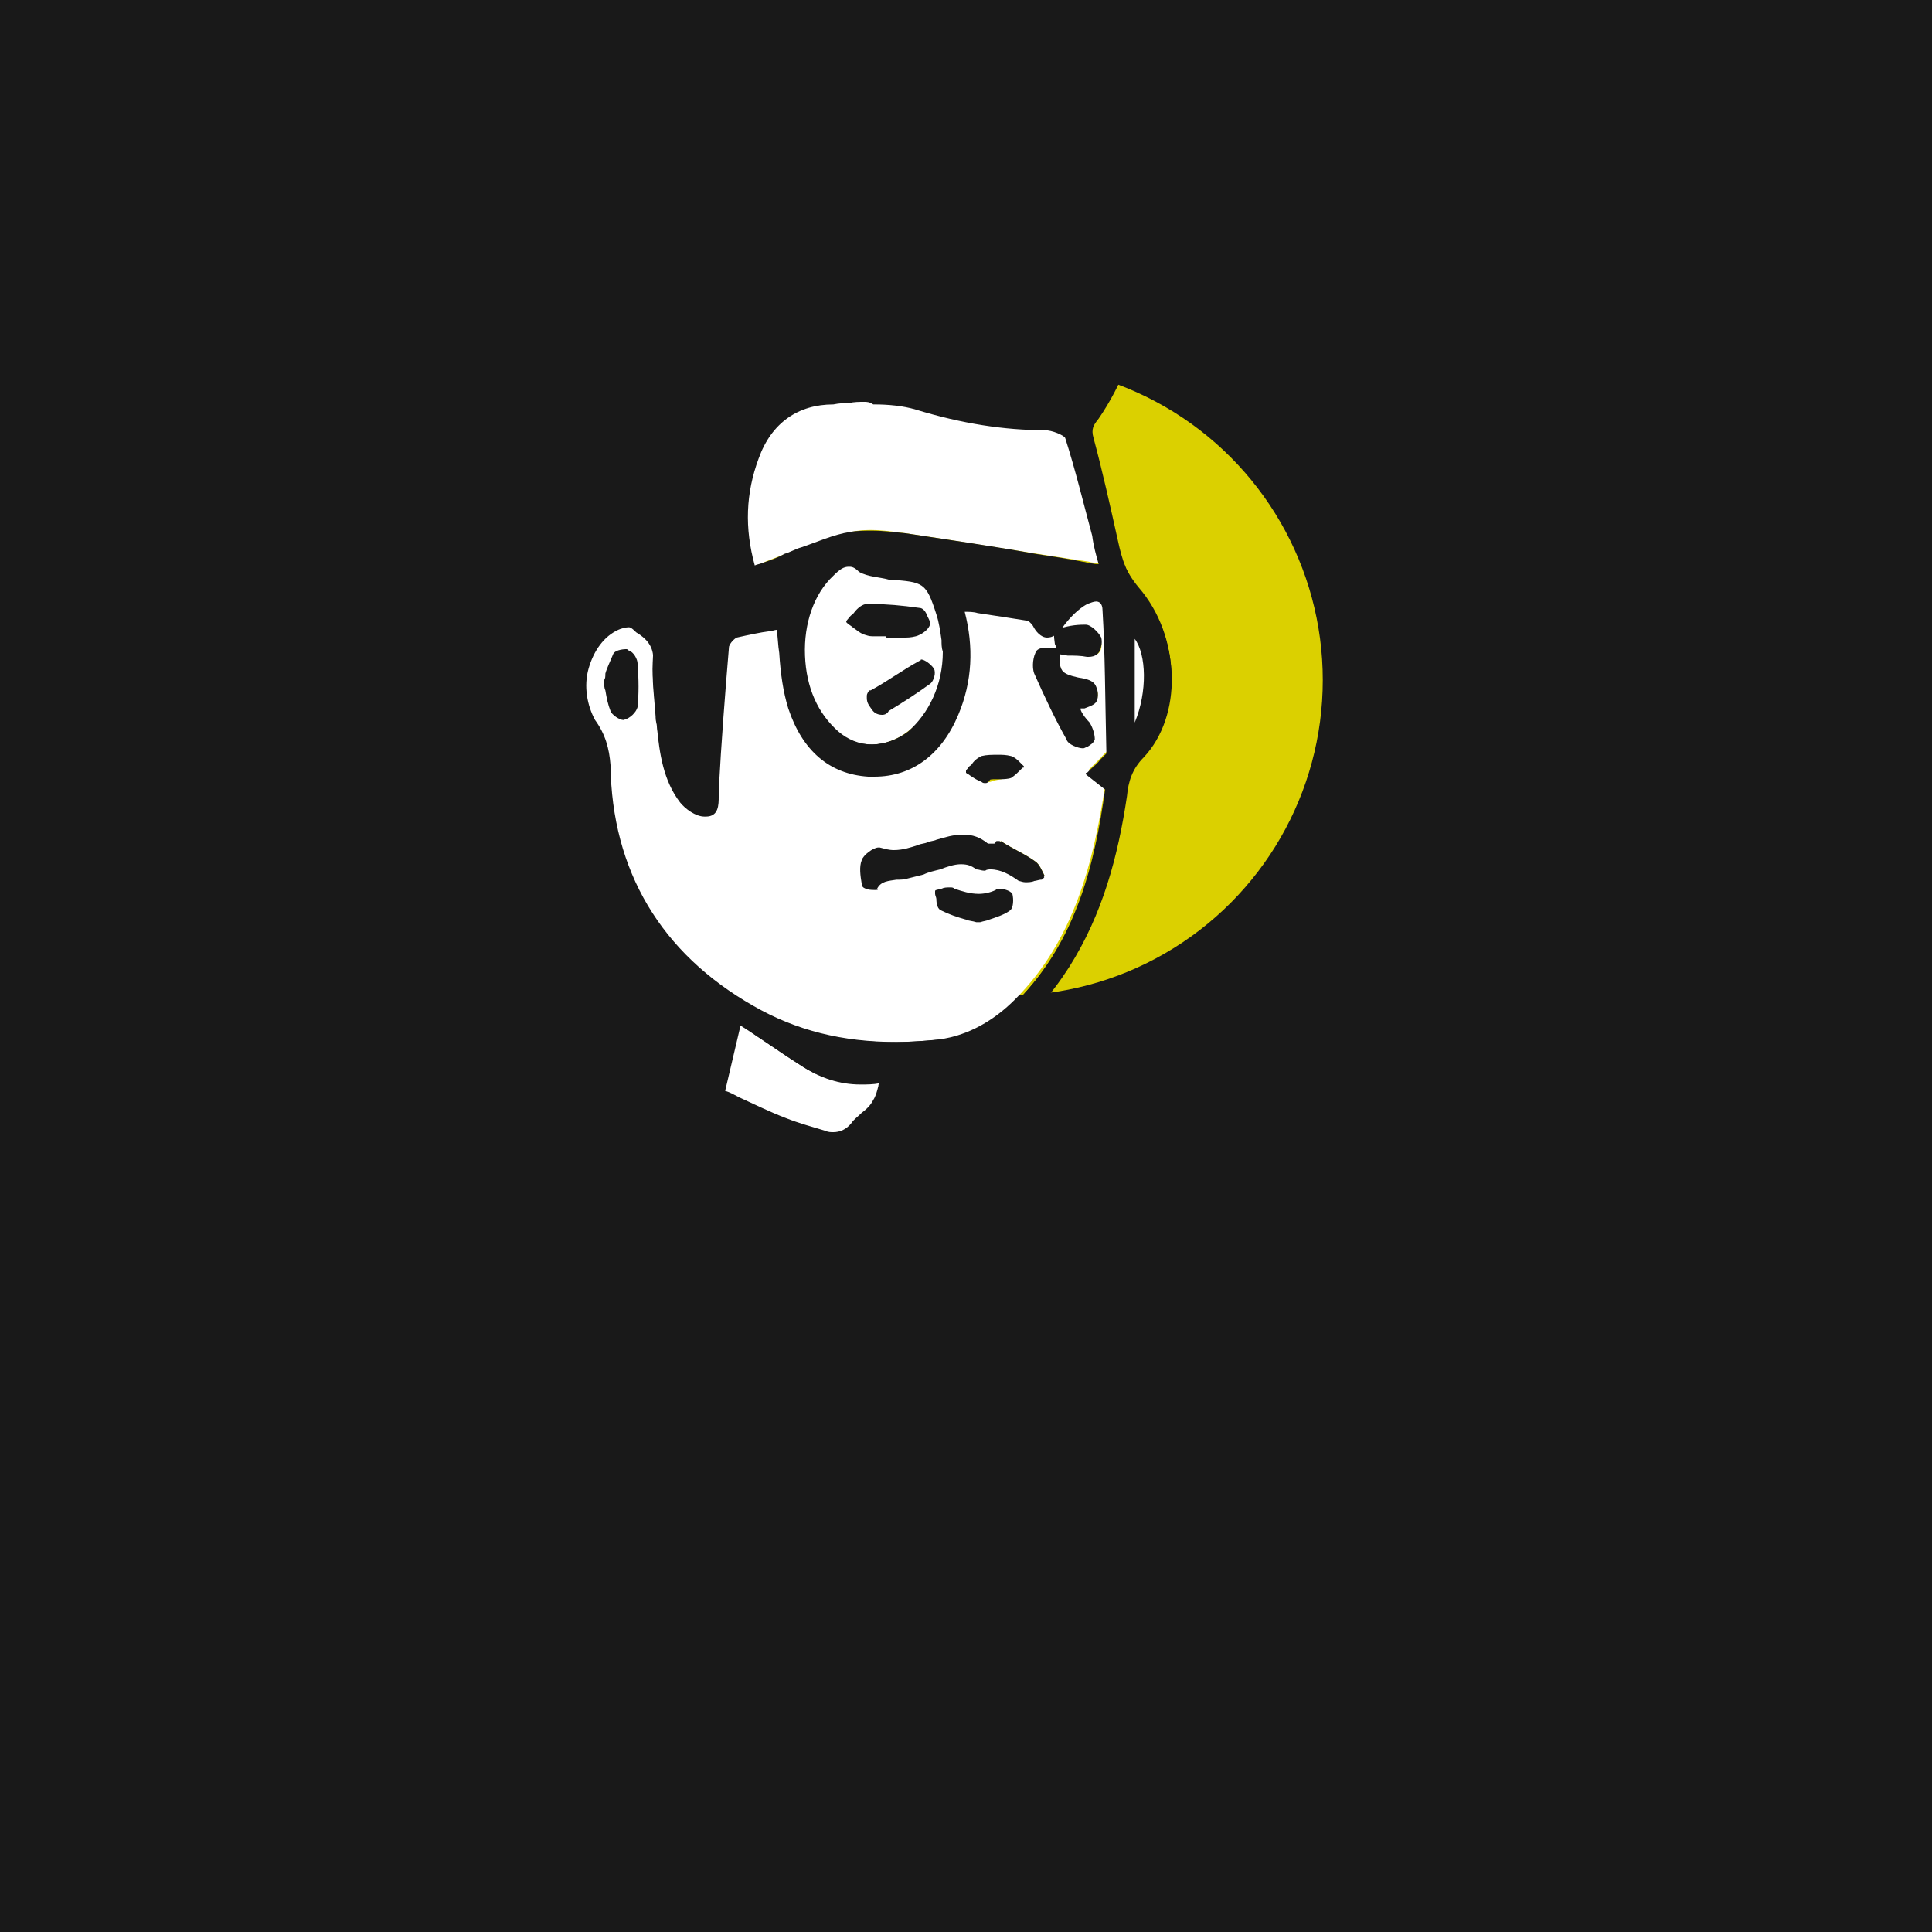 <?xml version="1.0" encoding="utf-8"?>
<!-- Generator: Adobe Illustrator 23.0.0, SVG Export Plug-In . SVG Version: 6.00 Build 0)  -->
<svg version="1.1" id="圖層_1" xmlns="http://www.w3.org/2000/svg" xmlns:xlink="http://www.w3.org/1999/xlink" x="0px" y="0px"
	 viewBox="0 0 150 150" style="enable-background:new 0 0 150 150;" xml:space="preserve">
<style type="text/css">
	.st0{fill:#191919;}
	.st1{fill:#DBD000;}
	.st2{fill:#FFFFFF;}
</style>
<g>
	<g>
		<rect class="st0" width="150" height="150"/>
	</g>
	<circle class="st1" cx="78.2" cy="52.8" r="24.5"/>
	<g>
		<g>
			<path class="st0" d="M32.7,90.6c0-0.3,0.1-0.6,0-0.9c-0.2-1.2,0.2-1.6,1.4-1.9c6-1.3,12-2.7,18-3.9c2.5-0.5,3-1.3,3.1-3.8
				c0.1-1.3-0.4-2.2-1.4-3c-3-2.3-5.2-5.2-6.6-8.7c-0.6-1.4-1.3-2.6-2.5-3.6c-2.4-2.1-3.4-4.8-3.6-8c-0.2-2.5-0.8-4.8-1.5-7.2
				c-0.4-1.7-0.7-3.3-0.4-5.1c0.2-1.1,0.1-2.4-0.1-3.6c-0.6-2.5-0.1-4.6,1.3-6.5c0.5-0.7,1.2-1.3,1.6-2c1.6-2.6,3.3-5.2,4.8-7.9
				c0.8-1.4,1.9-2.3,3.5-2.5c1-0.1,2,0,2.7-0.4c3.3-1.8,6.8-1.9,10.5-2.1c2.2-0.1,4.5-0.1,6.7-0.1c1.9-0.1,3.7,0.3,5.4,1.3
				c2.2,1.4,4.3,2.8,6.5,4.3c1,0.7,2,0.9,3,0.1c0.7-0.5,1.2-0.3,1.7,0.2c0.8,0.9,1.1,2.1,0.7,3.1c-0.6,1.4-1.3,2.8-2.2,4.1
				c-0.4,0.5-0.6,0.8-0.4,1.5c0.7,2.6,1.3,5.3,1.9,8c0.3,1.4,0.7,2.7,1.7,3.9c3.2,3.7,3.3,9.7,0.3,12.9c-0.9,0.9-1.2,1.9-1.3,3
				c-0.7,4.7-1.9,9.2-4.5,13.3c-2.7,4.2-6.2,7.2-11.6,7.4c-0.5,0-1,0.1-1.6,0.1c-0.1,0.1-0.1,0.2-0.2,0.4c0.4,0.4,0.7,1.2,1.3,1.3
				c3.6,1,7.2,1.6,10.7,2.7c3.1,1,6.2,2.4,9.2,3.6C71.4,90.6,52.1,90.6,32.7,90.6z M74.2,54.9c-1.3,3.2-3.7,4.9-6.8,4.7
				c-3.3-0.2-5.1-2.4-6-5.1c-0.7-1.9-0.7-4.1-1-6.2c-1,0.1-2.2,0.4-3.4,0.7c-0.3,0.1-0.7,0.6-0.7,0.9c-0.3,3.7-0.6,7.5-0.8,11.2
				c-0.1,0.7,0.1,1.7-0.8,1.8c-0.6,0.1-1.3-0.5-1.8-1c-1.5-1.9-1.6-4.2-1.9-6.5c-0.1-1.4-0.3-2.9-0.2-4.3c0.1-1.3-0.5-2-1.5-2.5
				c-0.3-0.2-1-0.1-1.3,0.1c-2.5,1.2-3.4,5.1-1.9,7.4c0.7,1,1.1,2,1.1,3.3c0.1,8.4,3.9,14.7,11.1,18.9c4.6,2.6,9.6,3.3,14.7,2.6
				c2.3-0.3,4.3-1.5,5.9-3.1c4.7-4.7,6.2-10.7,7-16.6c-0.6-0.5-1-0.8-1.3-1.2c0.4-0.4,0.7-0.7,1-1c0.2-0.2,0.6-0.5,0.6-0.8
				c-0.1-3.7-0.1-7.4-0.3-11.1c-0.1-1.1-1-0.9-1.6-0.6c-0.7,0.4-1.4,1.1-1.9,1.8c-0.7,1-1.3,1-1.9,0c-0.1-0.2-0.4-0.5-0.6-0.6
				c-1.6-0.3-3.3-0.5-5.3-0.8C75.5,49.6,75.3,52.3,74.2,54.9z M61,43.1c1.7-0.6,3.3-1.3,5.1-1.7c1.3-0.3,2.7-0.1,4.2,0.1
				c4.8,0.7,9.4,1.5,14.2,2.2c0.3,0.1,0.5,0.1,1.2,0.1c-0.9-3.5-1.7-6.8-2.7-10c-0.1-0.4-1.2-0.7-1.9-0.8c-3.4,0-6.7-0.6-10-1.6
				C70,31.1,68.8,31,67.7,31c-1-0.1-2,0.1-3,0.1c-3,0-5,1.6-6,4.3c-1.1,2.8-1.2,5.7-0.2,8.7C59.4,43.7,60.2,43.4,61,43.1z
				 M72.9,47.2c-0.8-2.5-1.1-2.7-3.7-2.8c-0.8-0.1-1.7-0.1-2.4-0.4c-1-0.4-1.5-0.1-2.2,0.5c-3.3,3.1-3,9.5,0.4,12.3
				c1.6,1.3,3.9,1.3,5.7-0.1c1.7-1.5,2.7-3.8,2.8-6.4C73.3,49.3,73.2,48.2,72.9,47.2z M62,82.5c-1.6-1-3.1-2.1-4.7-3.1
				c-0.4,1.9-0.8,3.5-1.3,5.5c1.4,0.7,3.1,1.5,4.8,2.2c1,0.4,2.1,0.7,3.1,1c0.9,0.2,1.6,0,2.2-0.7c0.5-0.6,1.3-1.1,1.7-1.8
				c0.3-0.4,0.4-1.2,0.5-1.7C65.8,84.4,63.8,83.7,62,82.5z M87.9,49.1c0,2.6,0,5.1,0,8C89.5,54.4,89.4,50.1,87.9,49.1z"/>
		</g>
		<path class="st2" d="M79.8,47.5c0.2,0.1,0.4,0.4,0.6,0.6c0.6,1,1.2,1,1.9,0c0.5-0.7,1.2-1.3,1.9-1.8c0.5-0.3,1.5-0.5,1.6,0.6
			c0.1,3.7,0.2,7.4,0.3,11.1c0,0.3-0.4,0.5-0.6,0.8c-0.4,0.4-0.7,0.7-1,1c0.4,0.3,0.7,0.7,1.3,1.2c-0.9,5.9-2.4,12-7,16.6
			c-1.6,1.6-3.6,2.8-5.9,3.1c-5.2,0.6-10.2,0-14.7-2.6c-7.3-4.2-11-10.5-11.1-18.9c0-1.3-0.4-2.3-1.1-3.3c-1.6-2.3-0.7-6.2,1.9-7.4
			c0.4-0.2,1-0.3,1.3-0.1c0.9,0.5,1.6,1.2,1.5,2.5c-0.1,1.4,0.1,2.9,0.2,4.3c0.2,2.2,0.4,4.6,1.9,6.5c0.4,0.5,1.2,1,1.8,1
			c1-0.1,0.8-1,0.8-1.8c0.2-3.7,0.5-7.5,0.8-11.2c0-0.4,0.4-0.8,0.7-0.9c1.2-0.3,2.5-0.5,3.4-0.7c0.3,2.2,0.4,4.3,1,6.2
			c0.9,2.8,2.7,4.9,6,5.1c3.1,0.2,5.5-1.5,6.8-4.7c1-2.6,1.3-5.3,0.4-8.2C76.5,47,78.2,47.2,79.8,47.5z M80.7,50.7
			c-0.3,0.3-0.4,1.1-0.2,1.6c0.7,1.7,1.6,3.4,2.5,5.1c0.2,0.4,1,0.7,1.3,0.5c0.7-0.3,0.5-1,0.1-1.6c-0.3-0.5-0.7-1-0.8-1.3
			c0.6-0.3,1.4-0.4,1.6-0.8c0.2-1-0.6-1.2-1.3-1.3c-1.4-0.2-1.7-0.6-1.6-2.2c0.7,0.1,1.4,0.1,2.2,0.2s1.1-0.4,1-1
			c-0.1-0.4-0.6-0.9-1-0.9c-0.7,0-1.6,0.1-2.2,0.4c-0.1,0.1,0.1,0.9,0.1,1.3C81.7,50.6,81,50.4,80.7,50.7z M76.8,65.7
			c-1.5-1.2-3-0.4-4.5,0.1c-1.3,0.4-2.5,1-3.9,0.4c-0.3-0.1-1,0.4-1.2,0.7c-0.2,0.5-0.1,1.1,0,1.7c0,0.1,0.9,0.2,0.9,0.1
			c0.5-1,1.6-0.7,2.5-1c0.8-0.3,1.7-0.4,2.5-0.7c1-0.4,2.1-0.7,3,0.1c0.1,0.1,0.4,0.1,0.6,0.1c1.1-0.2,1.9,0.3,2.8,0.9
			c0.4,0.2,1,0,1.6-0.1c-0.2-0.4-0.4-0.9-0.7-1.1c-0.8-0.6-1.8-1-2.7-1.6c-0.1,0.1-0.1,0.2-0.1,0.3C77.3,65.7,77,65.8,76.8,65.7z
			 M78,70.4c0.2-0.1,0.3-0.7,0.1-1c-0.1-0.1-0.7-0.4-0.9-0.2c-1.1,0.7-2.2,0.3-3.3-0.1c-0.3-0.1-0.7,0.1-1.1,0.2
			c0.1,0.4,0.1,1,0.4,1.1c0.8,0.4,1.7,0.7,2.7,1C76.6,71.1,77.3,70.9,78,70.4z M47.7,55.1c0.1,0.3,0.7,0.7,0.8,0.6
			c0.3-0.1,0.7-0.6,0.7-0.9c0.1-1.1,0.1-2.2,0-3.3c0-0.3-0.3-0.7-0.5-0.9c-0.2-0.1-0.8,0.1-0.9,0.3c-0.4,0.6-0.5,1.3-0.7,1.9
			C47.3,53.7,47.4,54.5,47.7,55.1z M78.3,60.4c0.3-0.1,0.5-0.5,0.8-0.7c-0.3-0.2-0.6-0.7-0.9-0.7c-0.7-0.1-1.4-0.1-2.1,0.1
			c-0.4,0.1-0.7,0.6-1,0.9c0.4,0.2,0.7,0.5,1.2,0.7c0.1,0.1,0.4,0,0.6,0l0,0C77.4,60.5,77.9,60.5,78.3,60.4z"/>
		<path class="st2" d="M58.5,44c0.9-0.4,1.7-0.7,2.5-1c1.7-0.6,3.3-1.3,5.1-1.7c1.3-0.3,2.7-0.1,4.2,0.1c4.8,0.7,9.4,1.5,14.2,2.2
			c0.3,0.1,0.5,0.1,1.2,0.1c-0.9-3.5-1.7-6.8-2.7-10c-0.1-0.4-1.2-0.7-1.9-0.8c-3.4,0-6.7-0.6-10-1.6C70,31.1,68.8,31,67.7,31
			c-1-0.1-2,0.1-3,0.1c-3,0-5,1.6-6,4.3C57.6,38.2,57.5,41,58.5,44z"/>
		<path class="st2" d="M70.6,56.7c-1.7,1.4-4,1.5-5.7,0.1c-3.4-2.8-3.6-9.3-0.4-12.3c0.7-0.6,1.2-1,2.2-0.5c0.7,0.4,1.6,0.4,2.4,0.4
			c2.6,0.1,3,0.4,3.7,2.8c0.3,1,0.4,2,0.7,3C73.4,52.9,72.4,55.3,70.6,56.7z M70.9,49.2c0.4-0.1,0.9-0.4,1-0.7c0.1-0.3-0.3-1-0.6-1
			c-1.3-0.2-2.7-0.4-4.2-0.3c-0.4,0-0.8,0.7-1.2,1.1c0.4,0.3,0.9,0.7,1.4,0.8c0.5,0.1,1,0,1.6,0c0,0,0,0,0,0.1
			C69.6,49.3,70.3,49.3,70.9,49.2z M68.9,55.1c1.1-0.7,2.2-1.3,3.2-2.1c0.2-0.1,0.3-0.7,0.2-1c-0.1-0.2-0.7-0.6-0.8-0.5
			c-1.3,0.7-2.6,1.6-3.9,2.3c-0.1,0.1-0.1,0.3-0.1,0.4C67.5,55,68.3,55.5,68.9,55.1z"/>
		<path class="st2" d="M68.5,83.9c-2.7,0.6-4.7-0.1-6.5-1.3c-1.6-1-3.1-2.1-4.7-3.1c-0.4,1.9-0.8,3.5-1.3,5.5
			c1.4,0.7,3.1,1.5,4.8,2.2c1,0.4,2.1,0.7,3.1,1c0.9,0.2,1.6,0,2.2-0.7c0.5-0.6,1.3-1.1,1.7-1.8C68.3,85.1,68.3,84.5,68.5,83.9z"/>
		<path class="st2" d="M87.9,57.1c1.6-2.7,1.6-7.1,0-8C87.9,51.6,87.9,54.2,87.9,57.1z"/>
		<g>
			<path class="st0" d="M77.6,65.7c-0.3,0-0.7,0.1-0.8-0.1c-1.5-1.2-3-0.4-4.5,0.1c-1.3,0.4-2.5,1-3.9,0.4c-0.3-0.1-1,0.4-1.2,0.8
				c-0.2,0.5-0.1,1.1,0,1.7c0,0.1,0.9,0.2,0.9,0.1c0.5-1,1.6-0.7,2.5-1c0.8-0.3,1.7-0.4,2.5-0.7c1-0.4,2.1-0.7,3,0.1
				c0.1,0.1,0.4,0.1,0.6,0.1c1.1-0.2,1.9,0.3,2.8,0.9c0.4,0.2,1,0,1.6-0.1c-0.2-0.4-0.4-0.9-0.7-1.1c-0.8-0.6-1.8-1-2.7-1.6
				C77.8,65.6,77.7,65.7,77.6,65.7z"/>
		</g>
		<g>
			<path class="st0" d="M82.2,50.5c-0.5,0-1.3-0.1-1.6,0.1c-0.3,0.3-0.4,1.1-0.2,1.6c0.7,1.7,1.6,3.4,2.5,5.1c0.2,0.4,1,0.7,1.3,0.5
				c0.7-0.3,0.5-1,0.1-1.6c-0.3-0.5-0.7-1-0.8-1.3c0.6-0.3,1.4-0.4,1.6-0.8c0.2-1-0.6-1.2-1.3-1.3C82.4,52.5,82.2,52.1,82.2,50.5
				L82.2,50.5z"/>
		</g>
		<g>
			<path class="st0" d="M75.8,71.4c0.7-0.3,1.5-0.5,2.2-1c0.2-0.1,0.3-0.7,0.1-1c-0.1-0.1-0.7-0.4-0.9-0.2c-1.1,0.7-2.2,0.3-3.3-0.1
				c-0.3-0.1-0.7,0.1-1.1,0.2c0.1,0.4,0.1,1,0.4,1.1C74,70.9,74.9,71.1,75.8,71.4z"/>
		</g>
		<g>
			<path class="st0" d="M47.1,52.8c0.2,0.9,0.3,1.6,0.6,2.3c0.1,0.3,0.7,0.7,0.8,0.6c0.3-0.1,0.7-0.6,0.7-0.9c0.1-1.1,0.1-2.2,0-3.3
				c0-0.3-0.3-0.7-0.5-0.9c-0.2-0.1-0.8,0.1-0.9,0.3C47.5,51.6,47.3,52.2,47.1,52.8z"/>
		</g>
		<g>
			<path class="st0" d="M82.2,50.5c0.7,0.1,1.4,0.1,2.2,0.2c0.7,0.1,1.1-0.4,1-1c-0.1-0.4-0.6-0.9-1-0.9c-0.7,0-1.6,0.1-2.2,0.4
				C82,49.3,82.2,50.1,82.2,50.5L82.2,50.5z"/>
		</g>
		<g>
			<path class="st0" d="M77,60.5c0.4-0.1,1,0,1.3-0.1c0.3-0.1,0.5-0.5,0.8-0.7c-0.3-0.2-0.6-0.7-0.9-0.7c-0.7-0.1-1.4-0.1-2.1,0.1
				c-0.4,0.1-0.7,0.6-1,0.9c0.4,0.2,0.7,0.5,1.2,0.7C76.5,60.7,76.7,60.5,77,60.5L77,60.5z"/>
		</g>
		<g>
			<path class="st0" d="M69,49.3c0.7,0,1.3,0.1,1.9,0c0.4-0.1,0.9-0.4,1-0.7c0.1-0.3-0.3-1-0.6-1c-1.3-0.2-2.7-0.4-4.2-0.3
				c-0.4,0-0.8,0.7-1.2,1.1c0.4,0.3,0.9,0.7,1.4,0.8C67.9,49.3,68.4,49.2,69,49.3C69,49.2,69,49.3,69,49.3z"/>
		</g>
		<g>
			<path class="st0" d="M67.5,54.2c0,0.7,0.8,1.3,1.4,0.9c1.1-0.7,2.2-1.3,3.2-2.1c0.2-0.1,0.3-0.7,0.2-1c-0.1-0.2-0.7-0.6-0.8-0.5
				c-1.3,0.7-2.6,1.6-3.9,2.3C67.6,53.9,67.6,54.2,67.5,54.2z"/>
		</g>
		<g>
			<path class="st0" d="M32.7,90.9c-0.1,0-0.1,0-0.1-0.1s-0.1-0.1-0.1-0.1c0-0.1,0-0.2,0-0.3c0-0.2,0-0.4,0-0.5
				c-0.2-1.3,0.3-1.9,1.6-2.2C38,86.9,42,86,45.8,85.1c2.1-0.4,4.2-1,6.2-1.4c2.4-0.5,2.8-1.1,3-3.6c0.1-1.3-0.3-2-1.3-2.7
				c-3-2.3-5.2-5.2-6.7-8.8c-0.6-1.5-1.4-2.6-2.5-3.5c-2.2-2-3.4-4.6-3.7-8.1c-0.1-2.2-0.7-4.5-1.3-6.7l-0.1-0.5
				c-0.4-1.5-0.8-3.3-0.4-5.2c0.2-1.2,0.1-2.4-0.1-3.4c-0.7-2.5-0.2-4.7,1.3-6.8c0.2-0.3,0.4-0.6,0.7-0.8c0.4-0.4,0.7-0.7,0.9-1.2
				c1.9-2.9,3.4-5.5,4.8-7.9c0.9-1.6,2.1-2.4,3.6-2.6c0.3-0.1,0.6-0.1,0.9-0.1c0.7-0.1,1.3-0.1,1.8-0.4c3.4-1.9,7.1-2,10.6-2.1
				c1.5-0.1,3-0.1,4.4-0.1c0.7,0,1.5,0,2.2-0.1c0.1,0,0.2,0,0.3,0c2,0,3.7,0.4,5.1,1.3c2.2,1.4,4.5,3,6.5,4.3
				c0.6,0.4,1.1,0.6,1.6,0.6c0.4,0,0.7-0.1,1.1-0.4c0.3-0.2,0.6-0.4,0.9-0.4c0.5,0,0.9,0.4,1.1,0.6c0.9,1,1.2,2.2,0.7,3.3
				c-0.5,1.3-1.3,2.7-2.2,4.2l-0.1,0.1c-0.3,0.4-0.4,0.7-0.3,1.2c0.7,2.9,1.4,5.5,1.9,8c0.2,1.2,0.7,2.5,1.7,3.7
				c3.3,3.8,3.4,9.9,0.3,13.2c-0.7,0.8-1.1,1.6-1.3,2.9c-0.7,5.5-2.2,9.7-4.5,13.4c-3,4.8-6.9,7.4-11.7,7.6c-0.4,0-0.7,0.1-1,0.1
				c-0.1,0-0.2,0-0.4,0l-0.1,0.1c0.1,0.1,0.1,0.2,0.3,0.4c0.2,0.3,0.4,0.7,0.7,0.7c1.4,0.4,2.9,0.7,4.3,1c2.1,0.5,4.3,1,6.4,1.6
				c2.2,0.7,4.3,1.6,6.4,2.5c0.9,0.4,1.9,0.7,2.8,1.1c0.1,0.1,0.1,0.1,0.1,0.3c0,0.1-0.1,0.2-0.2,0.2L32.7,90.9L32.7,90.9z
				 M56.3,84.7c0.4,0.1,0.7,0.3,1.1,0.5c1.1,0.5,2.3,1.1,3.6,1.6c1,0.4,2.1,0.7,3.1,1c0.2,0.1,0.4,0.1,0.6,0.1c0.5,0,1-0.2,1.4-0.7
				c0.2-0.3,0.5-0.5,0.8-0.8c0.4-0.3,0.7-0.6,0.9-1c0.2-0.3,0.3-0.7,0.4-1.1c0-0.1,0-0.1,0.1-0.2c-0.5,0.1-1,0.1-1.5,0.1
				c-1.6,0-3.2-0.5-4.8-1.6c-1.1-0.7-2.2-1.5-3.3-2.2c-0.4-0.3-0.7-0.5-1.2-0.8L56.3,84.7z M48.8,48.7c-0.2,0-0.6,0.1-0.8,0.2
				c-1.1,0.5-1.9,1.6-2.3,3c-0.4,1.4-0.1,2.9,0.5,4c0.8,1.1,1.1,2.2,1.2,3.5c0.1,8.2,3.9,14.6,11.1,18.7c3.3,1.9,6.9,2.8,11.1,2.8
				c1.1,0,2.3-0.1,3.6-0.2c2.1-0.2,4-1.3,5.8-3C83.6,73,85,67,85.8,61.3l-1.4-1.1c-0.1-0.1-0.1-0.1-0.1-0.1c0-0.1,0-0.1,0.1-0.1
				c0.1-0.1,0.2-0.2,0.3-0.3c0.2-0.2,0.5-0.4,0.7-0.7c0.1-0.1,0.1-0.1,0.1-0.1c0.1-0.1,0.4-0.4,0.4-0.4c-0.1-4.3-0.1-7.8-0.3-11.1
				c0-0.6-0.3-0.7-0.5-0.7s-0.4,0.1-0.7,0.2c-0.7,0.4-1.3,1-1.9,1.8c-0.4,0.6-0.8,0.8-1.2,0.8c-0.5,0-0.9-0.5-1.1-0.9
				c-0.2-0.3-0.4-0.4-0.4-0.4c-1.3-0.2-2.5-0.4-3.9-0.6c-0.3-0.1-0.7-0.1-1-0.1c0.7,2.7,0.6,5.4-0.5,8c-1.3,3.1-3.6,4.8-6.5,4.8
				c-0.1,0-0.4,0-0.5,0c-3-0.2-5.1-2-6.2-5.3c-0.4-1.3-0.6-2.7-0.7-4.3c-0.1-0.6-0.1-1.2-0.2-1.8c-0.1,0-0.4,0.1-0.5,0.1
				c-0.8,0.1-1.7,0.3-2.6,0.5c-0.2,0.1-0.5,0.4-0.6,0.7c-0.3,3.6-0.6,7.4-0.8,11.2c0,0.1,0,0.2,0,0.4c0,0.7,0,1.6-1,1.6h-0.1
				c-0.7,0-1.5-0.6-1.9-1.1c-1.3-1.7-1.6-3.8-1.8-5.9c0-0.2-0.1-0.4-0.1-0.7v-0.1c-0.1-1.4-0.3-2.8-0.2-4.2c0.1-1-0.3-1.7-1.3-2.3
				C49,48.7,48.9,48.7,48.8,48.7z M65.9,44c-0.4,0-0.7,0.2-1.2,0.7c-1.5,1.4-2.3,3.7-2.2,6.2c0.1,2.5,1,4.5,2.6,5.9
				c0.7,0.6,1.6,1,2.6,1l0,0c1,0,2-0.4,2.8-1c1.6-1.4,2.7-3.6,2.7-6.2c-0.1-0.3-0.1-0.6-0.1-0.9c-0.1-0.7-0.2-1.4-0.4-2
				c-0.8-2.5-1-2.5-3.6-2.7h-0.1c-0.7-0.2-1.6-0.2-2.3-0.6C66.3,44,66.1,44,65.9,44z M88.1,49.6c0,2.1,0,4.2,0,6.5
				C89.1,53.7,89,50.8,88.1,49.6z M67.1,31.2c-0.4,0-0.8,0-1.2,0.1c-0.4,0-0.7,0-1.2,0.1c-2.7,0-4.8,1.4-5.8,4.2
				c-1,2.7-1.1,5.4-0.3,8.3c0.2-0.1,0.4-0.1,0.6-0.2c0.6-0.2,1.2-0.4,1.7-0.7c0.4-0.1,0.9-0.4,1.3-0.5c1.2-0.4,2.5-1,3.8-1.2
				c0.5-0.1,1.1-0.1,1.8-0.1c0.7,0,1.5,0.1,2.5,0.2c3.3,0.5,6.8,1,10.1,1.6c1.3,0.2,2.7,0.4,4.1,0.7c0.1,0,0.4,0.1,0.6,0.1
				c0.1,0,0.1,0,0.2,0c-0.2-0.7-0.4-1.4-0.5-2.2c-0.7-2.6-1.3-5.1-2.1-7.6c-0.1-0.2-1-0.6-1.6-0.6c-3.1,0-6.4-0.5-10-1.6
				c-1-0.3-2.2-0.4-3.2-0.4h-0.1C67.5,31.2,67.3,31.2,67.1,31.2z"/>
		</g>
		<g>
			<path class="st0" d="M67.9,69.1c-0.2,0-0.9,0-1-0.4v-0.1c-0.1-0.6-0.2-1.3,0-1.8c0.1-0.4,0.9-1,1.3-1c0.1,0,0.1,0,0.1,0
				c0.4,0.1,0.7,0.2,1.1,0.2c0.7,0,1.3-0.2,1.9-0.4c0.2-0.1,0.5-0.1,0.7-0.2c0.2-0.1,0.5-0.1,0.7-0.2c0.7-0.2,1.3-0.4,2.1-0.4
				c0.7,0,1.3,0.2,1.9,0.7c0,0,0.1,0,0.2,0c0.1,0,0.1,0,0.2,0c0.1,0,0.1,0,0.1,0l0.1-0.1c0-0.1,0.1-0.1,0.1-0.1h0.1
				c0.1,0,0.1,0,0.1,0c0.2,0.1,0.5,0.3,0.7,0.4c0.7,0.4,1.3,0.7,1.9,1.1c0.3,0.2,0.4,0.5,0.6,0.8c0.1,0.1,0.1,0.2,0.2,0.4
				c0.1,0.1,0.1,0.1,0,0.2c-0.1,0.1-0.1,0.1-0.2,0.1c-0.1,0-0.4,0.1-0.5,0.1c-0.2,0.1-0.5,0.1-0.7,0.1c-0.2,0-0.4-0.1-0.5-0.1
				c-0.7-0.5-1.4-0.9-2.2-0.9c-0.1,0-0.3,0-0.4,0.1c-0.1,0-0.1,0-0.1,0c-0.2,0-0.4-0.1-0.6-0.1c-0.4-0.3-0.7-0.4-1.2-0.4
				c-0.5,0-1.1,0.2-1.6,0.4c-0.4,0.1-0.9,0.2-1.3,0.4c-0.4,0.1-0.8,0.2-1.2,0.3c-0.3,0.1-0.6,0.1-0.9,0.1c-0.6,0.1-1.2,0.1-1.5,0.7
				C68.3,69.1,68,69.1,67.9,69.1z"/>
		</g>
		<g>
			<path class="st0" d="M84.1,58.1c-0.4,0-1.2-0.3-1.3-0.7c-0.9-1.6-1.7-3.3-2.5-5.1c-0.2-0.5-0.1-1.4,0.2-1.8
				c0.2-0.2,0.5-0.2,0.7-0.2c0.1,0,0.3,0,0.4,0s0.3,0,0.4,0h0.1c0.1,0,0.1,0,0.1,0l0,0c0.1,0.1,0.1,0.1,0.1,0.3v0.1
				c-0.1,1.4,0.1,1.6,1.4,1.9c0.6,0.1,1.2,0.2,1.4,0.7c0.1,0.2,0.2,0.6,0.1,1c-0.1,0.4-0.5,0.5-1,0.7C84.1,55,84,55,83.9,55v0.1
				c0.1,0.3,0.4,0.7,0.7,1c0.3,0.5,0.4,1,0.4,1.3c-0.1,0.3-0.3,0.4-0.6,0.6C84.3,58,84.2,58.1,84.1,58.1z"/>
		</g>
		<g>
			<path class="st0" d="M75.8,71.6L75.8,71.6c-0.3-0.1-0.6-0.1-0.8-0.2c-0.7-0.2-1.3-0.4-1.9-0.7c-0.3-0.1-0.4-0.5-0.4-0.9
				c0-0.1-0.1-0.3-0.1-0.4s0-0.1,0-0.2s0.1-0.1,0.1-0.1c0.1,0,0.2-0.1,0.4-0.1c0.2-0.1,0.4-0.1,0.7-0.1c0.1,0,0.2,0,0.3,0.1
				c0.6,0.2,1.2,0.4,1.9,0.4c0.4,0,0.9-0.1,1.3-0.3c0.1-0.1,0.2-0.1,0.3-0.1c0.2,0,0.8,0.1,1,0.4c0.1,0.4,0.1,1.1-0.2,1.3
				c-0.4,0.3-1,0.5-1.6,0.7c-0.2,0.1-0.4,0.1-0.7,0.2C75.9,71.6,75.8,71.6,75.8,71.6z"/>
		</g>
		<g>
			<path class="st0" d="M48.4,55.9c-0.3,0-0.9-0.4-1-0.7c-0.2-0.5-0.3-1-0.4-1.6c-0.1-0.2-0.1-0.5-0.1-0.7c0-0.1,0-0.1,0-0.1
				c0.1-0.1,0.1-0.3,0.1-0.5c0.1-0.4,0.4-1,0.6-1.5c0.1-0.3,0.7-0.4,1-0.4c0.1,0,0.1,0,0.2,0.1c0.4,0.1,0.7,0.7,0.7,1
				c0.1,1.3,0.1,2.4,0,3.4C49.4,55.3,48.9,55.8,48.4,55.9C48.6,55.9,48.5,55.9,48.4,55.9L48.4,55.9z"/>
		</g>
		<g>
			<path class="st0" d="M84.5,51c-0.1,0-0.1,0-0.1,0c-0.5-0.1-1-0.1-1.5-0.1l-0.6-0.1c0,0,0,0-0.1,0c-0.1,0-0.1,0-0.1-0.1
				s-0.1-0.1-0.1-0.3l0,0c0-0.1,0-0.2-0.1-0.4c-0.1-0.7-0.1-1,0.1-1.1c0.8-0.3,1.5-0.4,2.2-0.4c0.1,0,0.1,0,0.1,0c0.4,0,1,0.6,1.2,1
				c0.1,0.4,0,0.7-0.1,1C85.3,50.7,85.1,51,84.5,51z"/>
		</g>
		<g>
			<path class="st0" d="M76.5,60.8c-0.1,0-0.2,0-0.3-0.1c-0.3-0.1-0.6-0.3-0.9-0.5c-0.1-0.1-0.2-0.1-0.3-0.2C75,60,75,60,75,59.9
				c0-0.1,0-0.1,0.1-0.2c0.1-0.1,0.1-0.2,0.3-0.3c0.2-0.3,0.4-0.5,0.8-0.7c0.4-0.1,0.8-0.1,1.3-0.1c0.3,0,0.6,0,1,0.1
				c0.3,0.1,0.5,0.3,0.7,0.5c0.1,0.1,0.1,0.1,0.2,0.2c0.1,0.1,0.1,0.1,0.1,0.1c0,0.1,0,0.1-0.1,0.1c-0.1,0.1-0.1,0.1-0.2,0.2
				c-0.2,0.2-0.4,0.4-0.7,0.6c-0.3,0.1-0.7,0.1-1,0.1c-0.1,0-0.3,0-0.4,0l0,0c0,0,0,0-0.1,0s-0.1,0-0.1,0
				C76.7,60.8,76.6,60.8,76.5,60.8z"/>
		</g>
		<g>
			<path class="st0" d="M70.1,49.5c-0.2,0-0.4,0-0.6,0c-0.2,0-0.4,0-0.6,0c-0.1,0-0.1,0-0.1-0.1c-0.1,0-0.2,0-0.4,0
				c-0.1,0-0.4,0-0.5,0c-0.3,0-0.4,0-0.7-0.1c-0.4-0.1-0.7-0.4-1-0.6c-0.1-0.1-0.3-0.2-0.4-0.3c-0.1-0.1-0.1-0.1-0.1-0.1
				s0-0.1,0.1-0.2c0.1-0.1,0.2-0.3,0.4-0.4c0.3-0.4,0.6-0.7,1-0.8c0.2,0,0.4,0,0.6,0c1,0,2.2,0.1,3.6,0.3c0.2,0,0.4,0.2,0.5,0.4
				c0.1,0.3,0.4,0.7,0.3,0.9c-0.1,0.4-0.7,0.8-1.1,0.9C70.7,49.5,70.5,49.5,70.1,49.5L70.1,49.5z"/>
		</g>
		<g>
			<path class="st0" d="M68.5,55.5c-0.3,0-0.6-0.1-0.8-0.4s-0.4-0.5-0.4-0.9v-0.1v-0.1c0-0.1,0.1-0.3,0.2-0.4h0.1
				c1.3-0.7,2.5-1.6,3.8-2.3c0.1,0,0.1-0.1,0.1-0.1c0.3,0,0.8,0.4,1,0.7s0,1-0.3,1.2c-1.1,0.8-2.2,1.5-3.2,2.1
				C68.9,55.4,68.7,55.5,68.5,55.5L68.5,55.5z"/>
		</g>
	</g>
</g>
</svg>
